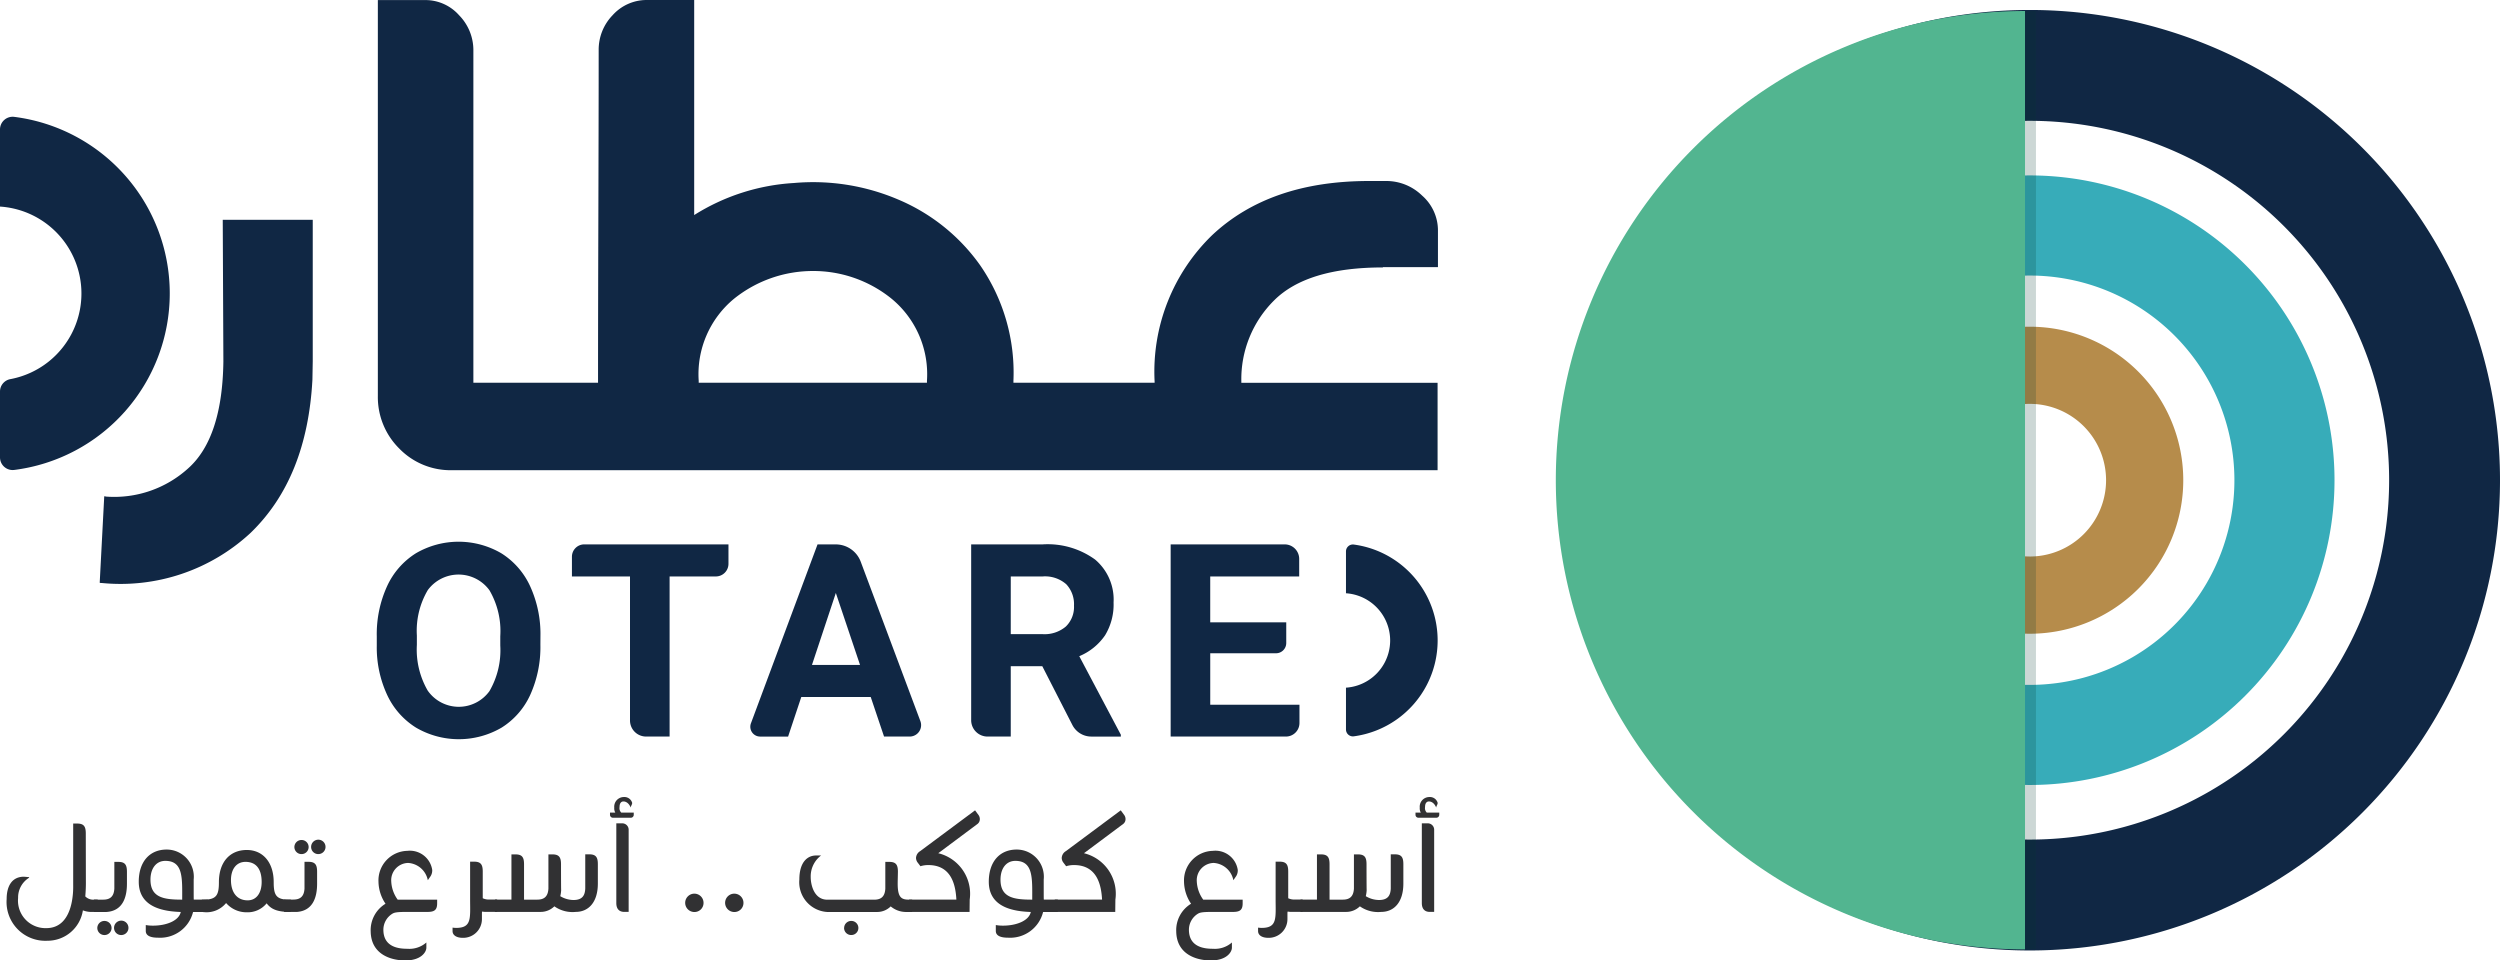 <svg xmlns="http://www.w3.org/2000/svg" width="144.694" height="55.588" viewBox="0 0 144.694 55.588"><defs><style>.a{fill:#313133;}.b{fill:#102744;}.c{fill:#37acb9;}.d{fill:#b68c4b;}.e{fill:#043b31;opacity:0.2;}.f{fill:#52b590;}</style></defs><g transform="translate(0.379 46.135)"><path class="a" d="M53.19,404.028a9,9,0,0,1-.034.935.641.641,0,0,0,.519.187h.2v.714h-.382a1.4,1.4,0,0,1-.476-.093,2.068,2.068,0,0,1-2.049,1.759,2.245,2.245,0,0,1-2.363-2.414c0-.757.314-1.292,1-1.292l.3.025v.034a1.34,1.34,0,0,0-.637,1.173A1.591,1.591,0,0,0,50.9,406.8c1.649,0,1.556-2.355,1.556-2.5v-3.553h.229c.382,0,.5.161.5.57Z" transform="translate(-48.599 -399.217)"/><path class="a" d="M73.253,414.144H72.53v-.714h.536c.4,0,.62-.178.646-.638v-1.547h.229c.382,0,.5.162.5.57v.688C74.443,413.311,74.188,414.084,73.253,414.144Zm-.527.927a.41.41,0,0,1,.417-.408.408.408,0,1,1,0,.816A.41.41,0,0,1,72.726,415.071Zm.969,0a.417.417,0,1,1,.425.408A.412.412,0,0,1,73.695,415.071Z" transform="translate(-67.473 -407.496)"/><path class="a" d="M88.793,411.48h-.85a1.964,1.964,0,0,1-2.032,1.488c-.391,0-.705-.094-.705-.391v-.34a2.313,2.313,0,0,0,.425.034c.731,0,1.488-.264,1.6-.791-1.037-.034-2.431-.281-2.431-1.751,0-1.156.629-1.862,1.615-1.862a1.572,1.572,0,0,1,1.564,1.734c0,1.139,0,1.147.009,1.164h.807Zm-1.479-.714c0-1.241.068-2.244-.978-2.244-.518,0-.858.425-.858,1.088C85.478,410.664,86.277,410.766,87.314,410.766Z" transform="translate(-77.148 -404.832)"/><path class="a" d="M107.237,410.86v.714c-.688,0-1.105-.111-1.394-.5a1.415,1.415,0,0,1-1.147.519,1.56,1.56,0,0,1-1.2-.536,1.462,1.462,0,0,1-1.284.527.233.233,0,0,1-.068-.009h-.051v-.714h.111c.748,0,.876-.281.876-1.012,0-1.156.629-1.862,1.615-1.862.918,0,1.556.7,1.556,1.862,0,.731.128,1.012.876,1.012Zm-1.683-1.02c0-.765-.332-1.165-.935-1.165-.51,0-.841.4-.841,1.054,0,.714.348,1.173.969,1.173C105.264,410.9,105.554,410.461,105.554,409.84Z" transform="translate(-90.789 -404.927)"/><path class="a" d="M125.34,409.417h-.723V408.7h.536c.4,0,.62-.178.646-.638v-1.547h.229c.383,0,.5.162.5.57v.689C126.531,408.584,126.276,409.358,125.34,409.417Zm-.127-3.757a.41.41,0,0,1,.417-.408.408.408,0,0,1,0,.816A.41.41,0,0,1,125.213,405.66Zm.969,0a.417.417,0,1,1,.425.408A.412.412,0,0,1,126.182,405.66Z" transform="translate(-108.554 -402.77)"/><path class="a" d="M152.192,411.051v.212c0,.383-.153.5-.561.5h-1.25c-.587,0-.672.051-.748.085a1.088,1.088,0,0,0-.553.943c0,1.046.952,1.105,1.4,1.105a1.483,1.483,0,0,0,1.088-.365v.3c0,.264-.315.74-1.216.74-.876,0-1.981-.374-2.006-1.667a1.786,1.786,0,0,1,.858-1.615,2.341,2.341,0,0,1-.408-1.284,1.712,1.712,0,0,1,1.666-1.777,1.309,1.309,0,0,1,1.445,1.105.636.636,0,0,1-.085.348l-.17.247a1.239,1.239,0,0,0-1.139-1,1,1,0,0,0-.978,1.063,1.938,1.938,0,0,0,.374,1.063h2.278Z" transform="translate(-127.27 -405.118)"/><path class="a" d="M172.47,414.088a.2.2,0,0,0-.017.068v.374a1.084,1.084,0,0,1-1.113,1.08c-.349,0-.587-.145-.587-.391v-.2a1.657,1.657,0,0,0,.2.017c.927,0,.816-.561.816-1.675v-2.159H172c.382,0,.5.161.5.57v1.547a.828.828,0,0,0,.383.076h.451v.714H172.7A.955.955,0,0,1,172.47,414.088Z" transform="translate(-144.939 -407.466)"/><path class="a" d="M182.377,411.812h.952v-2.618h.229c.383,0,.5.161.5.57v2.049h.765c.4,0,.62-.178.646-.638v-1.981h.229c.382,0,.5.161.5.57,0,0,0,1.488.009,1.5a2.019,2.019,0,0,1-.051.349,1.493,1.493,0,0,0,.765.221c.519,0,.663-.272.68-.663v-1.981h.229c.382,0,.5.161.5.57v1.122c0,1.088-.544,1.641-1.284,1.641a1.826,1.826,0,0,1-1.233-.323,1.129,1.129,0,0,1-.808.323h-2.635Z" transform="translate(-154.107 -405.879)"/><path class="a" d="M214.041,394.7a.169.169,0,0,1-.17-.162v-.136h.306l-.025-.051a.523.523,0,0,1-.034-.238.559.559,0,0,1,.561-.612.464.464,0,0,1,.476.34c0,.1-.085.187-.085.272-.136-.34-.366-.357-.417-.357-.085,0-.23.043-.23.332a.359.359,0,0,0,.1.314h.723v.136a.171.171,0,0,1-.179.162Zm.655,5.449c-.272,0-.459-.153-.459-.51v-4.616h.34a.372.372,0,0,1,.374.349v4.777Z" transform="translate(-178.945 -393.506)"/><path class="a" d="M234.929,421a.531.531,0,1,1,.535-.527A.523.523,0,0,1,234.929,421Z" transform="translate(-195.124 -414.35)"/><path class="a" d="M245.869,421a.531.531,0,1,1,.535-.527A.523.523,0,0,1,245.869,421Z" transform="translate(-203.753 -414.35)"/><path class="a" d="M271.412,411.108c0,.782.2.927.638.927h.2v.714h-.383a1.382,1.382,0,0,1-.859-.323,1.106,1.106,0,0,1-.774.323h-2.907a1.725,1.725,0,0,1-1.607-1.87c0-1.037.484-1.4.969-1.4h.289a1.517,1.517,0,0,0-.6,1.25c0,.459.2,1.309.96,1.309h2.712c.4,0,.62-.178.646-.638V409.85h.229c.382,0,.5.162.5.57C271.421,410.709,271.412,410.938,271.412,411.108Zm-3.1,2.567a.41.41,0,0,1,.417-.408.408.408,0,1,1,0,.816A.41.41,0,0,1,268.309,413.675Z" transform="translate(-219.835 -406.101)"/><path class="a" d="M296.449,400.348l-.136-.179a.458.458,0,0,1-.111-.289.487.487,0,0,1,.238-.391l3.179-2.363.2.272a.4.4,0,0,1,.076.238.347.347,0,0,1-.127.272l-2.278,1.7a2.416,2.416,0,0,1,1.819,2.686l-.008.714h-3.5v-.714h2.737c-.042-.757-.238-2-1.624-2a1.506,1.506,0,0,0-.459.068Z" transform="translate(-243.564 -396.361)"/><path class="a" d="M321.6,411.48h-.85a1.964,1.964,0,0,1-2.032,1.488c-.391,0-.705-.094-.705-.391v-.34a2.314,2.314,0,0,0,.425.034c.731,0,1.488-.264,1.6-.791-1.037-.034-2.431-.281-2.431-1.751,0-1.156.629-1.862,1.615-1.862a1.572,1.572,0,0,1,1.564,1.734c0,1.139,0,1.147.009,1.164h.807Zm-1.479-.714c0-1.241.068-2.244-.978-2.244-.518,0-.858.425-.858,1.088C318.283,410.664,319.082,410.766,320.119,410.766Z" transform="translate(-260.757 -404.832)"/><path class="a" d="M336.349,400.348l-.136-.179a.459.459,0,0,1-.11-.289.487.487,0,0,1,.238-.391l3.179-2.363.2.272a.4.4,0,0,1,.076.238.346.346,0,0,1-.127.272l-2.279,1.7a2.415,2.415,0,0,1,1.819,2.686l-.008.714h-3.5v-.714h2.737c-.042-.757-.238-2-1.624-2a1.5,1.5,0,0,0-.459.068Z" transform="translate(-275.032 -396.361)"/><path class="a" d="M372.809,411.051v.212c0,.383-.153.5-.561.5H371c-.587,0-.672.051-.748.085a1.088,1.088,0,0,0-.553.943c0,1.046.952,1.105,1.4,1.105a1.483,1.483,0,0,0,1.088-.365v.3c0,.264-.315.74-1.216.74-.875,0-1.981-.374-2.006-1.667a1.786,1.786,0,0,1,.858-1.615,2.341,2.341,0,0,1-.408-1.284,1.712,1.712,0,0,1,1.666-1.777,1.309,1.309,0,0,1,1.445,1.105.634.634,0,0,1-.085.348l-.17.247a1.239,1.239,0,0,0-1.139-1,1,1,0,0,0-.978,1.063,1.938,1.938,0,0,0,.374,1.063h2.278Z" transform="translate(-301.266 -405.118)"/><path class="a" d="M393.087,414.088a.2.2,0,0,0-.017.068v.374a1.083,1.083,0,0,1-1.113,1.08c-.349,0-.587-.145-.587-.391v-.2a1.657,1.657,0,0,0,.2.017c.927,0,.816-.561.816-1.675v-2.159h.229c.383,0,.5.161.5.57v1.547a.827.827,0,0,0,.383.076h.451v.714h-.638A.957.957,0,0,1,393.087,414.088Z" transform="translate(-318.935 -407.466)"/><path class="a" d="M402.994,411.812h.952v-2.618h.229c.383,0,.5.161.5.57v2.049h.765c.4,0,.62-.178.646-.638v-1.981h.229c.383,0,.5.161.5.57,0,0,0,1.488.009,1.5a2.022,2.022,0,0,1-.051.349,1.493,1.493,0,0,0,.765.221c.519,0,.663-.272.68-.663v-1.981h.229c.383,0,.5.161.5.57v1.122c0,1.088-.544,1.641-1.284,1.641a1.827,1.827,0,0,1-1.233-.323,1.128,1.128,0,0,1-.807.323h-2.635Z" transform="translate(-328.103 -405.879)"/><path class="a" d="M434.659,394.7a.169.169,0,0,1-.17-.162v-.136h.306l-.026-.051a.522.522,0,0,1-.034-.238.559.559,0,0,1,.561-.612.464.464,0,0,1,.476.34c0,.1-.085.187-.085.272-.136-.34-.366-.357-.417-.357-.085,0-.229.043-.229.332a.359.359,0,0,0,.1.314h.723v.136a.171.171,0,0,1-.179.162Zm.655,5.449c-.272,0-.459-.153-.459-.51v-4.616h.34a.372.372,0,0,1,.374.349v4.777Z" transform="translate(-352.942 -393.506)"/></g><path class="b" d="M211.774,326.146H209.1v9.266H207.74a.932.932,0,0,1-.932-.932v-8.334h-3.361v-1.141a.716.716,0,0,1,.716-.716h8.344v1.125A.732.732,0,0,1,211.774,326.146Z" transform="translate(-170.345 -292.782)"/><path class="b" d="M259.269,333.121h-4.018l-.764,2.292h-1.618a.569.569,0,0,1-.533-.767l3.855-10.355h1.054a1.542,1.542,0,0,1,1.445,1l3.454,9.229a.661.661,0,0,1-.619.892h-1.484Zm-3.4-1.856h2.781l-1.4-4.163Z" transform="translate(-208.874 -292.782)"/><path class="b" d="M316.9,331.341h-1.826v4.071h-1.344a.947.947,0,0,1-.947-.947V324.29h4.133a4.673,4.673,0,0,1,3.04.878,3.031,3.031,0,0,1,1.069,2.483,3.43,3.43,0,0,1-.492,1.9,3.37,3.37,0,0,1-1.494,1.21l2.406,4.545v.107h-1.705a1.234,1.234,0,0,1-1.1-.671Zm-1.826-1.856h1.849a1.9,1.9,0,0,0,1.337-.439,1.57,1.57,0,0,0,.474-1.211,1.683,1.683,0,0,0-.447-1.238,1.858,1.858,0,0,0-1.371-.451h-1.841Z" transform="translate(-256.574 -292.782)"/><path class="b" d="M373.528,330.592h-3.807v2.979h5.164v1.057a.784.784,0,0,1-.784.784H367.43V324.29h6.6a.839.839,0,0,1,.839.839v1.017h-5.149V328.8h4.4V330A.593.593,0,0,1,373.528,330.592Z" transform="translate(-299.675 -292.782)"/><path class="b" d="M81.235,235.4h5.209v8.189l-.019,1.068c-.206,3.8-1.387,6.746-3.579,8.864a11.061,11.061,0,0,1-8.62,2.9c-.056,0-.094,0-.112-.019l.262-5a.661.661,0,0,1,.112.019,6.373,6.373,0,0,0,4.741-1.63c1.33-1.181,2.005-3.261,2.043-6.2" transform="translate(-68.343 -222.679)"/><path class="b" d="M202.159,192.581q1.911-1.911,6.3-1.911v-.019h3.186v-2.08a2.681,2.681,0,0,0-.918-2.061,2.963,2.963,0,0,0-2.1-.843h-.975q-5.734,0-9.07,3.129a11,11,0,0,0-3.336,8.47v.075h-8.171v-.112a10.93,10.93,0,0,0-1.93-6.69,11.085,11.085,0,0,0-4.741-3.8,12.546,12.546,0,0,0-6.034-.956,12.155,12.155,0,0,0-5.772,1.855V175.191h-2.736a2.645,2.645,0,0,0-1.986.881,2.862,2.862,0,0,0-.806,2.024c0,6.446-.037,12.855-.037,19.245h-7.215V178.1a2.881,2.881,0,0,0-.825-2.024,2.606,2.606,0,0,0-1.968-.881h-2.736v22.918a4.188,4.188,0,0,0,1.237,3.036,4.131,4.131,0,0,0,3.036,1.256h57.062v-5.06H200.266v-.075A6.418,6.418,0,0,1,202.159,192.581Zm-20.089,4.76H168.859v-.112a5.659,5.659,0,0,1,2.061-4.76,7.29,7.29,0,0,1,4.554-1.593,7.2,7.2,0,0,1,4.535,1.593,5.659,5.659,0,0,1,2.061,4.76Z" transform="translate(-128.42 -175.191)"/><path class="b" d="M159.461,329.533a6.718,6.718,0,0,1-.581,2.88,4.373,4.373,0,0,1-1.661,1.91,4.91,4.91,0,0,1-4.947.008,4.418,4.418,0,0,1-1.681-1.9,6.524,6.524,0,0,1-.6-2.838v-.55a6.679,6.679,0,0,1,.591-2.891,4.41,4.41,0,0,1,1.674-1.918,4.9,4.9,0,0,1,4.942,0,4.41,4.41,0,0,1,1.674,1.918,6.659,6.659,0,0,1,.592,2.883Zm-2.322-.5a4.683,4.683,0,0,0-.627-2.658,2.213,2.213,0,0,0-3.567-.012,4.629,4.629,0,0,0-.634,2.632v.542a4.741,4.741,0,0,0,.626,2.643,2.193,2.193,0,0,0,3.575.034,4.706,4.706,0,0,0,.627-2.639Z" transform="translate(-128.184 -292.212)"/><path class="b" d="M46.806,207.923v4.461a5.042,5.042,0,0,1,.6,9.987.73.73,0,0,0-.6.718V226.9a.733.733,0,0,0,.826.727,10.3,10.3,0,0,0,0-20.435A.733.733,0,0,0,46.806,207.923Z" transform="translate(-46.806 -200.428)"/><path class="b" d="M415.449,324.73v2.423a2.738,2.738,0,0,1,0,5.464v2.422a.4.4,0,0,0,.452.394,5.6,5.6,0,0,0,0-11.1A.4.4,0,0,0,415.449,324.73Z" transform="translate(-337.547 -292.816)"/><g transform="translate(90.047 0.577)"><path class="b" d="M501.147,177.922a27.217,27.217,0,1,0,27.217,27.217A27.217,27.217,0,0,0,501.147,177.922Zm0,48.016a20.8,20.8,0,1,1,20.8-20.8A20.8,20.8,0,0,1,501.147,225.938Z" transform="translate(-473.717 -177.922)"/><path class="c" d="M536.887,223.238a17.64,17.64,0,1,0,17.64,17.641A17.64,17.64,0,0,0,536.887,223.238Zm0,29.487a11.846,11.846,0,1,1,11.846-11.846A11.846,11.846,0,0,1,536.887,252.725Z" transform="translate(-509.458 -213.662)"/><path class="d" d="M569.564,264.671a8.885,8.885,0,1,0,8.885,8.885A8.885,8.885,0,0,0,569.564,264.671Zm0,13.3a4.417,4.417,0,1,1,4.417-4.416A4.417,4.417,0,0,1,569.564,277.972Z" transform="translate(-542.134 -246.339)"/><path class="e" d="M503.078,178.208a27.156,27.156,0,1,0,0,54.312" transform="translate(-475.288 -178.148)"/><path class="f" d="M500.078,178.208a27.156,27.156,0,1,0,0,54.312" transform="translate(-472.922 -178.148)"/></g></svg>